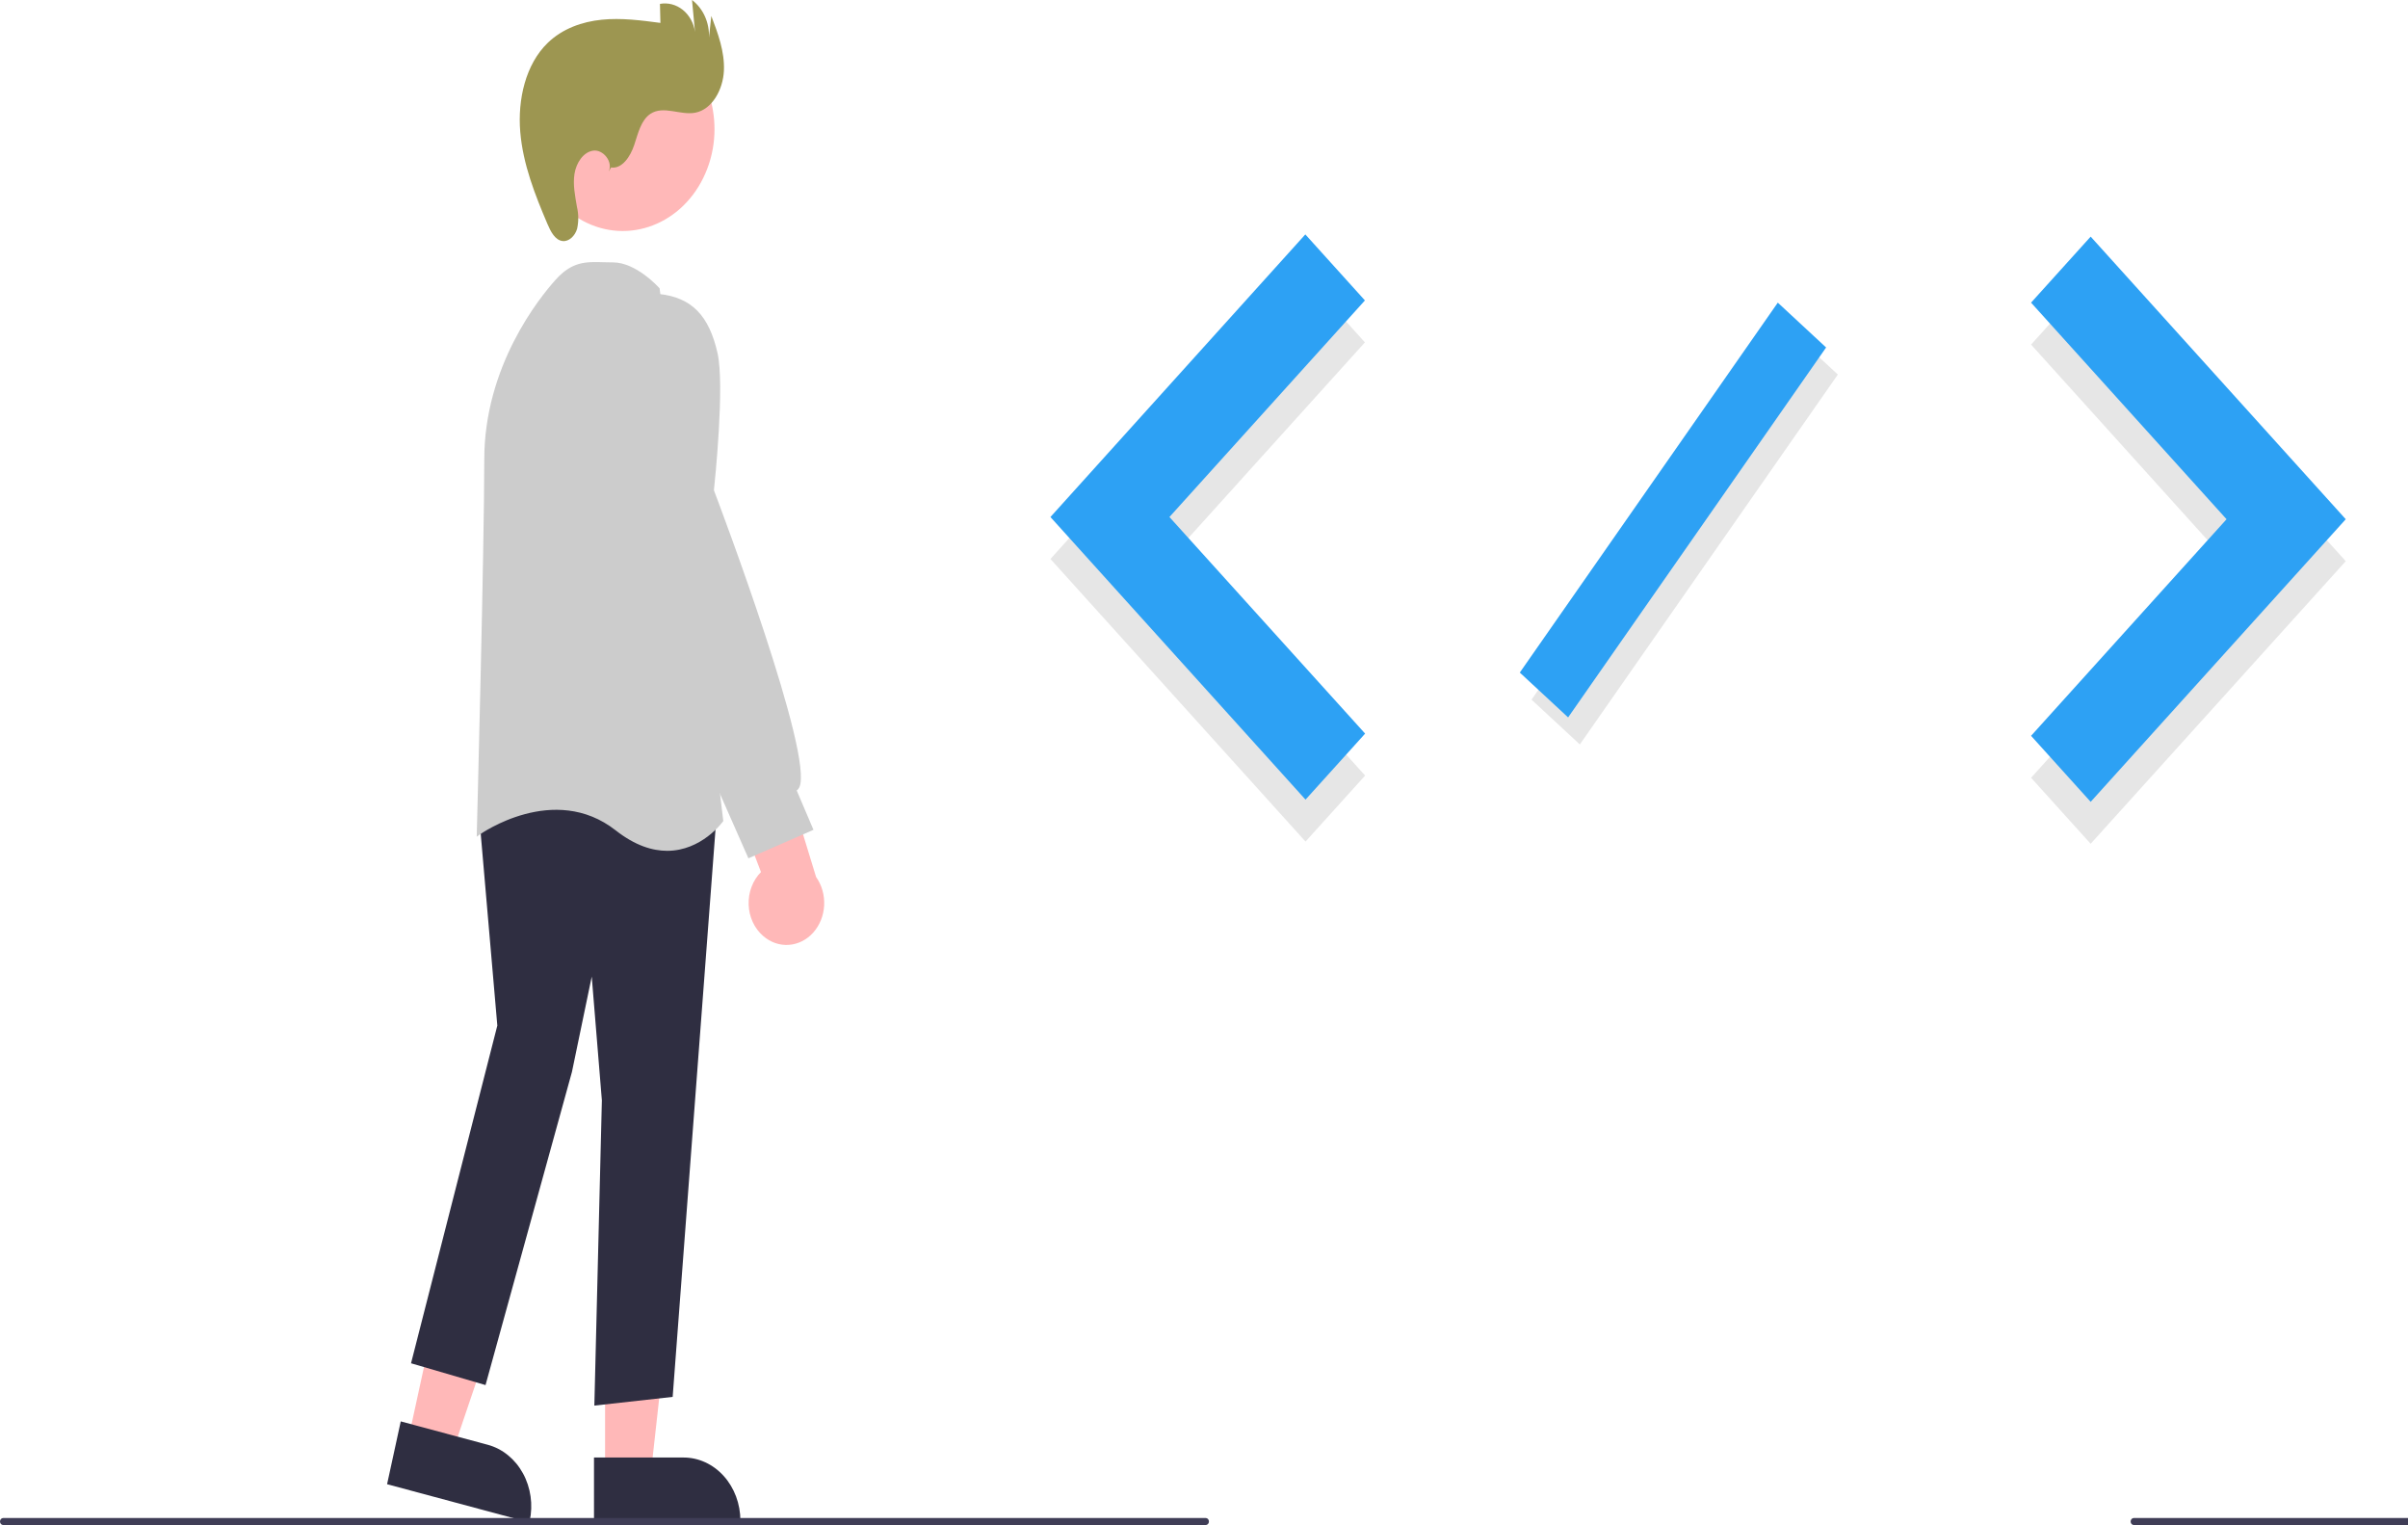 <svg width="548" height="347" viewBox="0 0 548 347" fill="none" xmlns="http://www.w3.org/2000/svg">
<g clip-path="url(#clip0_9_272)">
<path d="M462.219 176.971L506.707 127.689L462.219 78.406L475.782 63.386L533.835 127.689L475.782 191.991L462.219 176.971Z" fill="#E6E6E6"/>
<path d="M310.668 176.469L266.134 127.187L310.622 77.904L297.059 62.884L239.052 127.187L297.104 191.489L310.668 176.469Z" fill="#E6E6E6"/>
<path d="M462.219 167.426L506.707 118.144L462.219 68.861L475.782 53.84L533.835 118.144L475.782 182.447L462.219 167.426Z" fill="#2DA1F4"/>
<path d="M310.668 166.923L266.134 117.641L310.622 68.359L297.059 53.338L239.052 117.641L297.104 181.944L310.668 166.923Z" fill="#2DA1F4"/>
<path d="M92.885 327.607L103.009 330.327L117.267 288.232L102.325 284.218L92.885 327.607Z" fill="#FFB8B8"/>
<path d="M88.091 337.709L91.2 323.42L111.008 328.741C114.341 329.64 117.217 331.973 119.005 335.226C120.793 338.479 121.346 342.387 120.544 346.093L120.475 346.408L88.091 337.709Z" fill="#2F2E41"/>
<path d="M137.702 335.271L148.118 335.27L153.072 290.631L137.701 290.631L137.702 335.271Z" fill="#FFB8B8"/>
<path d="M135.179 331.64L155.557 331.639H155.558C158.989 331.639 162.28 333.154 164.707 335.85C167.133 338.546 168.496 342.202 168.497 346.015V346.339L135.18 346.341L135.179 331.64Z" fill="#2F2E41"/>
<path d="M135.258 319.824L136.971 250.378L134.664 222.217L130.163 243.889L110.495 315.153L93.54 310.195L113.177 233.355L108.912 184.07L121.165 175.318L121.33 175.351L163.194 183.925L153.081 317.844L135.258 319.824Z" fill="#2F2E41"/>
<path d="M151.827 193.594C148.455 193.594 144.512 192.387 140.124 188.945C126.079 177.931 109.334 189.779 109.166 189.899L108.486 190.39L108.51 189.49C108.527 188.848 110.209 125.068 110.209 104.545C110.209 83.341 122.659 67.859 126.475 63.62C130.22 59.458 133.372 59.55 137.361 59.665C138.049 59.684 138.765 59.705 139.519 59.705C144.732 59.705 149.801 65.271 150.014 65.508L150.116 65.621L150.135 65.78L164.601 186.807L164.49 186.963C164.423 187.058 159.673 193.594 151.827 193.594Z" fill="#CCCCCC"/>
<path d="M160.042 40.496C165.57 29.261 161.854 15.173 151.742 9.031C141.63 2.889 128.952 7.018 123.424 18.254C117.896 29.49 121.613 43.577 131.724 49.719C141.836 55.861 154.515 51.732 160.042 40.496Z" fill="#FFB8B8"/>
<path d="M173.676 212.972C172.689 212.122 171.881 211.042 171.31 209.808C170.74 208.574 170.419 207.215 170.372 205.828C170.325 204.442 170.552 203.06 171.037 201.782C171.522 200.503 172.254 199.358 173.18 198.427L161.33 167.37L176.846 170.543L185.72 199.549C187.024 201.382 187.677 203.683 187.556 206.016C187.435 208.348 186.549 210.55 185.064 212.205C183.579 213.86 181.6 214.852 179.501 214.993C177.402 215.134 175.33 214.416 173.676 212.972Z" fill="#FFB8B8"/>
<path d="M170.319 195.294L148.908 146.759L139.519 110.231L139.527 78.498C139.548 78.372 141.755 66.028 149.935 66.882C157.353 67.68 161.349 71.711 163.294 80.359C164.947 87.705 162.687 109.5 162.468 111.556C163.903 115.338 185.437 172.348 181.872 179.214C181.739 179.481 181.544 179.705 181.309 179.863L185.124 188.814L170.319 195.294Z" fill="#CCCCCC"/>
<path d="M139.065 38.11C141.567 38.472 143.453 35.628 144.329 32.999C145.204 30.371 145.87 27.311 148.045 25.89C151.016 23.951 154.818 26.284 158.215 25.644C162.053 24.921 164.547 20.403 164.743 16.084C164.938 11.765 163.392 7.611 161.874 3.629L161.344 8.578C161.415 6.901 161.097 5.231 160.422 3.729C159.746 2.228 158.735 0.943 157.485 0L158.167 7.261C158.022 6.26 157.7 5.299 157.22 4.436C156.74 3.573 156.111 2.824 155.37 2.231C154.628 1.639 153.789 1.215 152.9 0.984C152.011 0.752 151.089 0.719 150.188 0.884L150.295 5.211C145.864 4.625 141.393 4.039 136.948 4.485C132.503 4.931 128.027 6.494 124.659 9.746C119.619 14.612 117.779 22.623 118.397 30.009C119.015 37.395 121.759 44.334 124.619 51.037C125.338 52.723 126.333 54.626 128.002 54.841C129.501 55.034 130.873 53.642 131.339 52.047C131.698 50.41 131.684 48.7 131.298 47.071C130.877 44.581 130.345 42.037 130.742 39.542C131.138 37.047 132.753 34.582 135.016 34.276C137.28 33.971 139.595 36.845 138.507 39.071L139.065 38.11Z" fill="#9D9651"/>
<path d="M274.405 347H0.718C0.528 347 0.345 346.916 0.21 346.766C0.076 346.616 0 346.413 0 346.202C0 345.99 0.076 345.787 0.21 345.637C0.345 345.488 0.528 345.404 0.718 345.404H274.405C274.595 345.404 274.778 345.488 274.912 345.637C275.047 345.787 275.123 345.99 275.123 346.202C275.123 346.413 275.047 346.616 274.912 346.766C274.778 346.916 274.595 347 274.405 347Z" fill="#3F3D56"/>
<path d="M759.282 347H485.595C485.405 347 485.222 346.916 485.087 346.766C484.953 346.616 484.877 346.413 484.877 346.202C484.877 345.99 484.953 345.787 485.087 345.637C485.222 345.488 485.405 345.404 485.595 345.404H759.282C759.472 345.404 759.655 345.488 759.79 345.637C759.924 345.787 760 345.99 760 346.202C760 346.413 759.924 346.616 759.79 346.766C759.655 346.916 759.472 347 759.282 347Z" fill="#3F3D56"/>
<line y1="-7.5" x2="102.648" y2="-7.5" transform="matrix(0.572 -0.82 0.733 0.68 359.532 169.394)" stroke="#E6E6E6" stroke-width="15"/>
<line y1="-7.5" x2="102.648" y2="-7.5" transform="matrix(0.572 -0.82 0.733 0.68 356.862 163.234)" stroke="#2DA1F4" stroke-width="15"/>
</g>
<defs>
<clipPath id="clip0_9_272">
<rect width="760" height="347" fill="white"/>
</clipPath>
</defs>
</svg>
